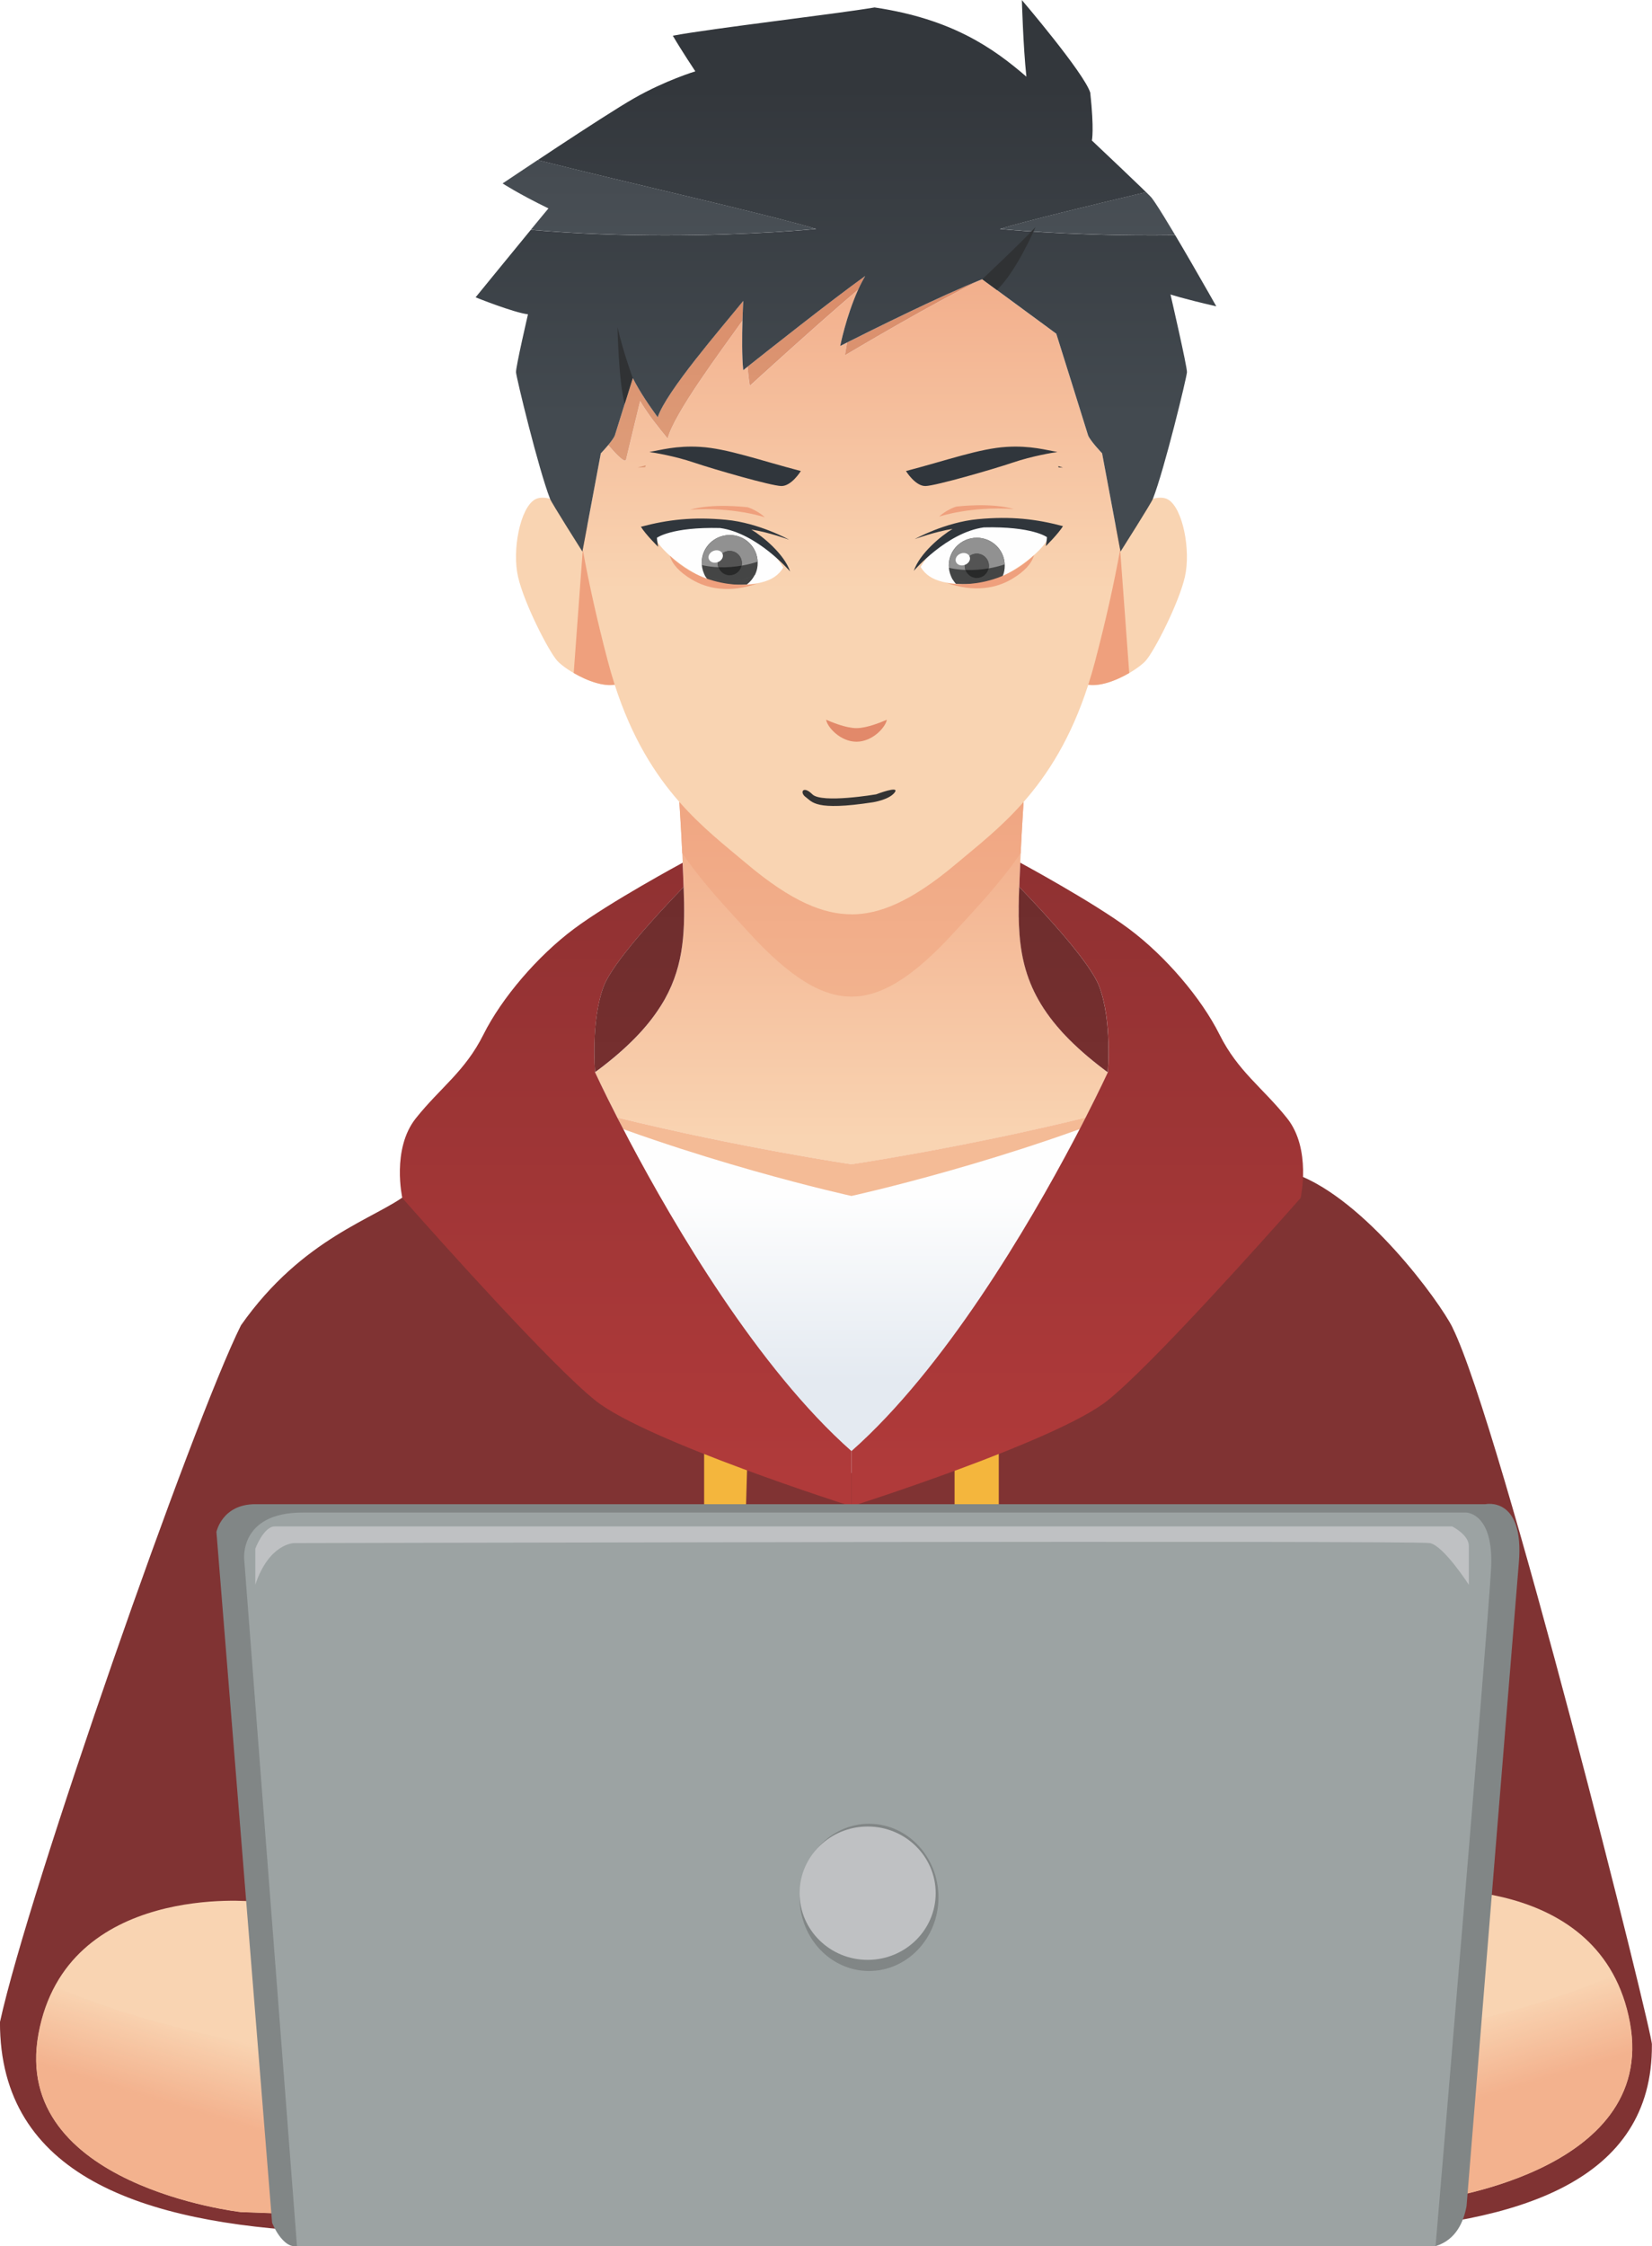 <?xml version="1.0" encoding="UTF-8"?>
<!DOCTYPE svg PUBLIC "-//W3C//DTD SVG 1.1//EN" "http://www.w3.org/Graphics/SVG/1.1/DTD/svg11.dtd">
<!-- Creator: CorelDRAW 2021 (64-Bit) -->
<svg xmlns="http://www.w3.org/2000/svg" xml:space="preserve" width="5.946in" height="8.08in" version="1.1" style="shape-rendering:geometricPrecision; text-rendering:geometricPrecision; image-rendering:optimizeQuality; fill-rule:evenodd; clip-rule:evenodd"
viewBox="0 0 450.41 612.06"
 xmlns:xlink="http://www.w3.org/1999/xlink"
 xmlns:xodm="http://www.corel.com/coreldraw/odm/2003">
 <defs>
  <style type="text/css">
   <![CDATA[
    .fil35 {fill:none}
    .fil33 {fill:#F9D4B2}
    .fil34 {fill:#F3B28E}
    .fil38 {fill:#BFC1C3}
    .fil37 {fill:#9CA3A3}
    .fil2 {fill:#919191}
    .fil36 {fill:#818686}
    .fil39 {fill:#818686}
    .fil1 {fill:#444545}
    .fil32 {fill:#333333}
    .fil0 {fill:#FEFEFE;fill-rule:nonzero}
    .fil5 {fill:#F9D4B2;fill-rule:nonzero}
    .fil20 {fill:#F4B63D;fill-rule:nonzero}
    .fil6 {fill:#EFA07D;fill-rule:nonzero}
    .fil13 {fill:#F1F1F5;fill-rule:nonzero}
    .fil27 {fill:#E2896A;fill-rule:nonzero}
    .fil28 {fill:#C5B4A2;fill-rule:nonzero}
    .fil19 {fill:#803333;fill-rule:nonzero}
    .fil3 {fill:#545454;fill-rule:nonzero}
    .fil4 {fill:#282929;fill-rule:nonzero}
    .fil17 {fill:#303234;fill-rule:nonzero}
    .fil30 {fill:#303234;fill-rule:nonzero}
    .fil29 {fill:#30363C;fill-rule:nonzero}
    .fil10 {fill:url(#id6)}
    .fil18 {fill:url(#id7)}
    .fil9 {fill:url(#id8)}
    .fil7 {fill:url(#id9)}
    .fil12 {fill:url(#id10)}
    .fil8 {fill:url(#id11)}
    .fil24 {fill:url(#id12)}
    .fil23 {fill:url(#id13)}
    .fil16 {fill:url(#id14)}
    .fil31 {fill:url(#id15)}
    .fil11 {fill:url(#id16)}
    .fil26 {fill:url(#id17)}
    .fil21 {fill:url(#id18)}
    .fil25 {fill:url(#id19)}
    .fil15 {fill:url(#id20)}
    .fil22 {fill:url(#id21)}
    .fil14 {fill:url(#id22)}
   ]]>
  </style>
     <clipPath id="id0">
      <path d="M187.23 543.12l-118.04 -24.96c0,0 -51.14,-5.34 -58.71,36.07 -7.57,41.41 55.1,48.54 55.1,48.54 0,0 46.51,1.91 104.28,2.36 50.25,-6.06 17.36,-62.01 17.36,-62.01z"/>
     </clipPath>
       <mask id="id1">
  <linearGradient id="id2" gradientUnits="userSpaceOnUse" x1="112.97" y1="570.17" x2="106.62" y2="591.33">
   <stop offset="0" style="stop-opacity:0; stop-color:white"/>
   <stop offset="1" style="stop-opacity:1; stop-color:white"/>
  </linearGradient>
        <rect style="fill:url(#id2)" x="-18.99" y="540.24" width="241.16" height="82.57"/>
       </mask>
     <clipPath id="id3">
      <path d="M267.66 540.08l118.04 -24.96c0,0 51.14,-5.34 58.71,36.07 7.57,41.41 -55.1,48.54 -55.1,48.54 0,0 -46.51,1.91 -104.28,2.36 -50.25,-6.06 -17.36,-62.01 -17.36,-62.01z"/>
     </clipPath>
       <mask id="id4">
  <linearGradient id="id5" gradientUnits="userSpaceOnUse" x1="341.93" y1="567.12" x2="348.27" y2="588.29">
   <stop offset="0" style="stop-opacity:0; stop-color:white"/>
   <stop offset="1" style="stop-opacity:1; stop-color:white"/>
  </linearGradient>
        <rect style="fill:url(#id5)" x="232.72" y="537.2" width="241.16" height="82.57"/>
       </mask>
  <linearGradient id="id6" gradientUnits="userSpaceOnUse" x1="232.15" y1="160.75" x2="232.15" y2="43.08">
   <stop offset="0" style="stop-opacity:1; stop-color:#F9D4B2"/>
   <stop offset="1" style="stop-opacity:1; stop-color:#EFA07D"/>
  </linearGradient>
  <linearGradient id="id7" gradientUnits="userSpaceOnUse" x1="232.15" y1="325.69" x2="232.15" y2="376.26">
   <stop offset="0" style="stop-opacity:1; stop-color:#FEFEFE"/>
   <stop offset="1" style="stop-opacity:1; stop-color:#E4EAF1"/>
  </linearGradient>
  <linearGradient id="id8" gradientUnits="userSpaceOnUse" x1="232.15" y1="310.19" x2="232.15" y2="191.85">
   <stop offset="0" style="stop-opacity:1; stop-color:#F4BB96"/>
   <stop offset="1" style="stop-opacity:1; stop-color:#EFA07D"/>
  </linearGradient>
  <linearGradient id="id9" gradientUnits="userSpaceOnUse" xlink:href="#id6" x1="232.15" y1="310.19" x2="232.15" y2="191.85">
  </linearGradient>
  <linearGradient id="id10" gradientUnits="userSpaceOnUse" x1="230.65" y1="23.61" x2="230.65" y2="113.41">
   <stop offset="0" style="stop-opacity:1; stop-color:#33373C"/>
   <stop offset="1" style="stop-opacity:1; stop-color:#434A50"/>
  </linearGradient>
  <linearGradient id="id11" gradientUnits="userSpaceOnUse" xlink:href="#id8" x1="232.15" y1="310.19" x2="232.15" y2="191.85">
  </linearGradient>
  <linearGradient id="id12" gradientUnits="userSpaceOnUse" x1="292.57" y1="402.23" x2="292.57" y2="233.12">
   <stop offset="0" style="stop-opacity:1; stop-color:#B03A3A"/>
   <stop offset="1" style="stop-opacity:1; stop-color:#8F3132"/>
  </linearGradient>
  <linearGradient id="id13" gradientUnits="userSpaceOnUse" x1="171.12" y1="402.23" x2="171.12" y2="233.12">
   <stop offset="0" style="stop-opacity:1; stop-color:#863232"/>
   <stop offset="1" style="stop-opacity:1; stop-color:#6D2D2D"/>
  </linearGradient>
  <linearGradient id="id14" gradientUnits="userSpaceOnUse" x1="230.65" y1="23.61" x2="230.65" y2="113.41">
   <stop offset="0" style="stop-opacity:1; stop-color:#41464C"/>
   <stop offset="1" style="stop-opacity:1; stop-color:#525A60"/>
  </linearGradient>
  <linearGradient id="id15" gradientUnits="userSpaceOnUse" x1="231.85" y1="166.91" x2="231.85" y2="61.27">
   <stop offset="0" style="stop-opacity:1; stop-color:#E0A884"/>
   <stop offset="1" style="stop-opacity:1; stop-color:#D7815F"/>
  </linearGradient>
  <linearGradient id="id16" gradientUnits="userSpaceOnUse" xlink:href="#id15" x1="232.15" y1="160.75" x2="232.15" y2="43.08">
  </linearGradient>
  <linearGradient id="id17" gradientUnits="userSpaceOnUse" xlink:href="#id13" x1="293.21" y1="402.23" x2="293.21" y2="233.12">
  </linearGradient>
  <linearGradient id="id18" gradientUnits="userSpaceOnUse" xlink:href="#id12" x1="171.73" y1="402.23" x2="171.73" y2="233.12">
  </linearGradient>
  <linearGradient id="id19" gradientUnits="userSpaceOnUse" x1="232.15" y1="310.19" x2="232.15" y2="191.86">
   <stop offset="0" style="stop-opacity:1; stop-color:#B98D78"/>
   <stop offset="1" style="stop-opacity:1; stop-color:#B46E57"/>
  </linearGradient>
  <linearGradient id="id20" gradientUnits="userSpaceOnUse" xlink:href="#id14" x1="230.64" y1="23.61" x2="230.64" y2="113.41">
  </linearGradient>
  <linearGradient id="id21" gradientUnits="userSpaceOnUse" xlink:href="#id19" x1="232.15" y1="310.19" x2="232.15" y2="191.85">
  </linearGradient>
  <linearGradient id="id22" gradientUnits="userSpaceOnUse" xlink:href="#id14" x1="230.65" y1="23.61" x2="230.65" y2="113.41">
  </linearGradient>
 </defs>
 <g id="Layer_x0020_1">
  <g id="_2198762439168">
   <path class="fil0" d="M197.32 142.71c6.02,1.28 12.78,6.12 16.24,11.93 -2.45,4.15 -7.64,5.26 -18.39,4.51 -10.6,-4.71 -16.47,-10.72 -16.81,-13.57 2.72,-1.6 10.3,-3.46 18.96,-2.88z"/>
   <g>
    <path class="fil1" d="M198.94 145.79c-4.21,0 -7.62,3.37 -7.62,7.53 0,1.03 0.21,2.01 0.59,2.9 0.12,0.31 0.27,0.62 0.43,0.91l0.04 0.01c1.33,2.22 3.77,3.71 6.57,3.71 2.98,0 5.56,-1.69 6.81,-4.16l0.09 -0.04c0.26,-0.56 0.46,-1.16 0.59,-1.78 0.1,-0.5 0.15,-1.02 0.14,-1.55 -0,-0.05 -0.01,-0.09 -0.01,-0.14 -0.07,-4.1 -3.45,-7.4 -7.62,-7.4z"/>
    <path class="fil2" d="M200.47 145.93c-0.52,-0.11 -1.06,-0.16 -1.61,-0.15 -4.2,0.06 -7.56,3.54 -7.5,7.77 0.02,1.31 0.39,2.52 0.98,3.59 1.18,0.37 2.44,0.7 3.78,0.98 0.76,0.15 1.54,0.29 2.34,0.39 2.33,-0.02 4.94,-0.7 7.39,-1.84 0.26,-0.56 0.46,-1.16 0.59,-1.78 -0.12,0.62 -0.33,1.22 -0.59,1.78 -2.45,1.15 -5.05,1.82 -7.39,1.84 -0.8,-0.11 -1.58,-0.24 -2.34,-0.39 -1.34,-0.27 -2.61,-0.61 -3.78,-0.98 -0.52,-0.95 -0.86,-2.01 -0.95,-3.15 0.12,0.03 0.24,0.05 0.36,0.08 1.4,0.28 2.78,0.44 4.1,0.49 -0.12,-0.33 -0.18,-0.69 -0.19,-1.07 -0.03,-1.84 1.43,-3.35 3.26,-3.37 0.24,-0 0.47,0.02 0.7,0.07 1.49,0.3 2.63,1.62 2.65,3.22 0,0.25 -0.02,0.5 -0.07,0.73 1.81,-0.31 3.31,-0.74 4.34,-1.08 0.01,0.1 0.03,0.19 0.03,0.29 -0.05,-3.68 -2.67,-6.71 -6.11,-7.41z"/>
    <path class="fil3" d="M195.66 153.49c-0.03,-1.84 1.43,-3.35 3.26,-3.37 1.83,-0.03 3.33,1.44 3.35,3.28 0.03,1.84 -1.43,3.35 -3.26,3.38 -1.82,0.02 -3.32,-1.44 -3.35,-3.28z"/>
    <path class="fil0" d="M197.01 150.94c0.32,0.85 -0.26,1.85 -1.3,2.24 -1.03,0.39 -2.13,0.01 -2.45,-0.84 -0.32,-0.85 0.26,-1.85 1.3,-2.24 1.03,-0.39 2.13,-0.01 2.45,0.84z"/>
    <path class="fil4" d="M202.2 154.13c-1.84,0.32 -4,0.53 -6.35,0.43 0.39,1.09 1.32,1.92 2.46,2.15 0.22,0.05 0.46,0.07 0.7,0.06 1.58,-0.02 2.88,-1.15 3.19,-2.64z"/>
   </g>
   <path class="fil0" d="M267.24 142.54c-6.02,1.28 -12.78,6.12 -16.24,11.93 2.45,4.15 7.64,5.26 18.39,4.51 10.6,-4.71 16.47,-10.72 16.81,-13.57 -2.72,-1.6 -10.3,-3.46 -18.96,-2.88z"/>
   <g>
    <path class="fil1" d="M266.3 146.54c-4.21,0 -7.62,3.37 -7.62,7.53 0,1.03 0.21,2.01 0.59,2.9 0.12,0.31 0.27,0.62 0.43,0.91l0.04 0.01c1.33,2.22 3.77,3.71 6.57,3.71 2.98,0 5.56,-1.69 6.81,-4.16l0.09 -0.04c0.26,-0.56 0.46,-1.16 0.59,-1.78 0.1,-0.5 0.15,-1.02 0.14,-1.55 -0,-0.05 -0.01,-0.09 -0.01,-0.14 -0.07,-4.1 -3.45,-7.4 -7.62,-7.4z"/>
    <path class="fil2" d="M267.83 146.67c-0.52,-0.11 -1.06,-0.16 -1.61,-0.15 -4.2,0.06 -7.56,3.54 -7.5,7.77 0.02,1.31 0.39,2.52 0.98,3.59 1.18,0.37 2.44,0.7 3.78,0.98 0.76,0.15 1.54,0.29 2.34,0.39 2.33,-0.02 4.94,-0.7 7.39,-1.84 0.26,-0.56 0.46,-1.16 0.59,-1.78 -0.12,0.62 -0.33,1.22 -0.59,1.78 -2.45,1.15 -5.05,1.82 -7.39,1.84 -0.8,-0.11 -1.58,-0.24 -2.34,-0.39 -1.34,-0.27 -2.61,-0.61 -3.78,-0.98 -0.52,-0.95 -0.86,-2.01 -0.95,-3.15 0.12,0.03 0.24,0.05 0.36,0.08 1.4,0.28 2.78,0.44 4.1,0.49 -0.12,-0.33 -0.18,-0.69 -0.19,-1.07 -0.03,-1.84 1.43,-3.35 3.26,-3.37 0.24,-0 0.47,0.02 0.7,0.07 1.49,0.3 2.63,1.62 2.65,3.22 0,0.25 -0.02,0.5 -0.07,0.73 1.81,-0.31 3.31,-0.74 4.34,-1.08 0.01,0.1 0.03,0.19 0.03,0.29 -0.05,-3.68 -2.67,-6.71 -6.11,-7.41z"/>
    <path class="fil3" d="M263.02 154.23c-0.03,-1.84 1.43,-3.35 3.26,-3.37 1.83,-0.03 3.33,1.44 3.35,3.28 0.03,1.84 -1.43,3.35 -3.26,3.38 -1.82,0.02 -3.32,-1.44 -3.35,-3.28z"/>
    <path class="fil0" d="M264.38 151.68c0.32,0.85 -0.26,1.85 -1.3,2.24 -1.03,0.39 -2.13,0.01 -2.45,-0.84 -0.32,-0.85 0.26,-1.85 1.3,-2.24 1.03,-0.39 2.13,-0.01 2.45,0.84z"/>
    <path class="fil4" d="M269.56 154.87c-1.84,0.32 -4,0.53 -6.35,0.43 0.39,1.09 1.32,1.92 2.46,2.15 0.22,0.05 0.46,0.07 0.7,0.06 1.58,-0.02 2.88,-1.15 3.19,-2.64z"/>
   </g>
   <path class="fil5" d="M302.52 146.5c2.35,-6.58 11.94,-12.72 15.95,-10.38 4.02,2.35 6.25,13.84 4.58,21.09 -1.68,7.25 -8.37,20.3 -10.71,22.87 -2.34,2.56 -11.04,7.81 -16.4,6.36l6.58 -39.94z"/>
   <path class="fil6" d="M304.87 142.46c-1.02,1.28 -1.85,2.64 -2.35,4.03l-6.58 39.94c3.46,0.94 8.3,-0.92 11.94,-3.04l-3.01 -40.93z"/>
   <path class="fil5" d="M161.77 146.5c-2.34,-6.58 -11.94,-12.72 -15.95,-10.38 -4.02,2.35 -6.25,13.84 -4.57,21.09 1.67,7.25 8.36,20.3 10.7,22.87 2.34,2.56 11.05,7.81 16.4,6.36l-6.58 -39.94z"/>
   <path class="fil6" d="M159.43 142.46c1.02,1.28 1.85,2.64 2.34,4.03l6.58 39.94c-3.45,0.94 -8.3,-0.92 -11.93,-3.04l3.01 -40.93z"/>
   <path class="fil7" d="M232.15 417.16c-76.25,0 -139.07,-37.71 -145.32,-45.97 -1.08,-1.43 7.59,-20.08 10.94,-26.77 3.17,-6.35 6.35,-10.09 13.7,-15.97 7.76,8.76 38.84,43.6 50.93,53.23 13.86,11.05 69.75,28.79 69.75,28.79l0 -15.06c-25.5,-22.53 -48.35,-61.5 -60.55,-84.56 32.18,14.65 60.55,22.59 60.55,22.59 0,0 28.37,-7.94 60.55,-22.58 -12.21,23.06 -35.05,62.02 -60.55,84.56l0 15.06c0,0 55.9,-17.74 69.76,-28.79 12.09,-9.63 43.17,-44.48 50.93,-53.23 7.36,5.89 10.53,9.62 13.7,15.97 3.35,6.7 12.03,25.34 10.94,26.77 -6.24,8.26 -69.07,45.97 -145.33,45.97zm0 -99.9c0,0 -30.33,-4.48 -63.84,-12.72 -3.89,-7.6 -6.06,-12.33 -6.06,-12.33 0.05,-0.04 0.1,-0.07 0.15,-0.11 0.01,-0.01 0.02,-0.02 0.03,-0.03 0.04,-0.03 0.08,-0.06 0.12,-0.09 0.01,-0.01 0.03,-0.02 0.04,-0.02 0.04,-0.03 0.08,-0.06 0.12,-0.09 0.01,-0.01 0.02,-0.01 0.03,-0.02 0.04,-0.03 0.08,-0.06 0.12,-0.09 0.01,-0.01 0.02,-0.02 0.03,-0.02 0.04,-0.03 0.08,-0.06 0.12,-0.09 0,-0 0.01,-0.01 0.02,-0.01 0.04,-0.04 0.1,-0.07 0.14,-0.11 0,-0 0,-0 0.01,-0.01 7.94,-5.99 13.25,-11.55 16.76,-17.04 0,0 0,-0 0,-0.01 0.02,-0.03 0.04,-0.06 0.06,-0.09 0,-0.01 0,-0.01 0.01,-0.01 0.02,-0.03 0.04,-0.06 0.06,-0.09 0,-0 0,-0.01 0.01,-0.01 0.02,-0.03 0.04,-0.06 0.05,-0.09 0,-0 0.01,-0.01 0.01,-0.02 0.02,-0.03 0.04,-0.06 0.06,-0.09 0,-0 0,-0.01 0.01,-0.01 0.02,-0.03 0.04,-0.06 0.06,-0.1 0,-0 0,-0.01 0,-0.01 0.04,-0.07 0.09,-0.13 0.13,-0.2 0,-0 0.01,-0.01 0.01,-0.01 0.02,-0.03 0.04,-0.06 0.05,-0.09 0,-0.01 0.01,-0.01 0.01,-0.02 0.01,-0.03 0.03,-0.05 0.05,-0.08 0,-0.01 0.01,-0.02 0.02,-0.03 0.02,-0.03 0.03,-0.05 0.04,-0.07 0,-0.01 0.01,-0.02 0.02,-0.03 0.01,-0.02 0.03,-0.04 0.04,-0.06 0.01,-0.01 0.01,-0.03 0.02,-0.04 0.01,-0.02 0.03,-0.04 0.04,-0.06 0.01,-0.02 0.01,-0.03 0.02,-0.04 0.01,-0.02 0.02,-0.04 0.03,-0.05 0.01,-0.02 0.02,-0.03 0.03,-0.05 0.01,-0.02 0.02,-0.03 0.03,-0.05 0.01,-0.02 0.02,-0.03 0.03,-0.05 0.01,-0.01 0.02,-0.03 0.03,-0.04 0.02,-0.04 0.04,-0.07 0.07,-0.11 0.01,-0.01 0.02,-0.03 0.02,-0.04 0.01,-0.02 0.02,-0.04 0.03,-0.06 0.01,-0.01 0.01,-0.03 0.02,-0.04 0.01,-0.02 0.02,-0.04 0.04,-0.07 0.01,-0.01 0.01,-0.02 0.02,-0.03 0.01,-0.02 0.02,-0.04 0.04,-0.07 0.01,-0.01 0.01,-0.02 0.02,-0.03 0.01,-0.02 0.03,-0.04 0.04,-0.07 0.01,-0.01 0.01,-0.02 0.02,-0.03 0.01,-0.03 0.02,-0.05 0.04,-0.07 0.01,-0.01 0.01,-0.02 0.01,-0.02 0.01,-0.03 0.03,-0.05 0.04,-0.08 0,-0 0,-0.01 0.01,-0.01 4.3,-7.73 5.26,-15.41 5.26,-24.03 -0,-4.12 -0.23,-8.46 -0.41,-13.13 -0.19,-4.68 -0.5,-10.41 -0.9,-16.55 6.21,7.06 12.68,12.05 18.28,16.77 12.44,10.49 21.13,13.84 28.64,13.84 7.52,0 16.2,-3.35 28.63,-13.84 5.6,-4.72 12.08,-9.72 18.28,-16.77 -0.39,6.14 -0.71,11.87 -0.9,16.55 -0.71,17.98 -1.99,31.13 11.01,45.7 0,0 0.01,0 0.01,0.01 0.03,0.03 0.05,0.06 0.08,0.08 0.01,0.01 0.01,0.01 0.01,0.02 0.03,0.03 0.05,0.05 0.07,0.08 0.01,0.01 0.01,0.02 0.02,0.03 0.02,0.03 0.04,0.05 0.07,0.07 0.01,0.01 0.01,0.02 0.02,0.03 0.02,0.02 0.04,0.05 0.07,0.08 0.01,0.01 0.01,0.01 0.02,0.02 0.03,0.03 0.05,0.05 0.07,0.08 0,0 0.01,0.01 0.01,0.01 0.05,0.05 0.1,0.1 0.14,0.15 0.01,0.01 0.02,0.02 0.03,0.03 0.01,0.02 0.03,0.04 0.04,0.05 0.02,0.02 0.03,0.04 0.05,0.05 0.01,0.01 0.03,0.03 0.04,0.04 0.02,0.02 0.04,0.04 0.05,0.06 0.01,0.01 0.03,0.02 0.04,0.04 0.02,0.02 0.04,0.04 0.06,0.06 0.01,0.02 0.02,0.03 0.04,0.04 0.02,0.03 0.04,0.05 0.07,0.07 0.01,0.01 0.02,0.02 0.03,0.03 0.02,0.02 0.05,0.05 0.07,0.08 0.01,0.01 0.01,0.01 0.02,0.02 0.03,0.03 0.06,0.06 0.09,0.1 0,0 0,0 0.01,0.01 2.92,3.08 6.49,6.24 10.86,9.52 0,0 0.01,0 0.01,0.01 0.05,0.03 0.09,0.07 0.14,0.1 0.01,0 0.01,0.01 0.02,0.01 0.04,0.03 0.08,0.07 0.13,0.1 0.01,0 0.01,0.01 0.02,0.02 0.04,0.03 0.08,0.06 0.13,0.09 0.01,0.01 0.02,0.01 0.03,0.02 0.04,0.03 0.08,0.06 0.13,0.1 0.01,0 0.02,0.01 0.03,0.02 0.05,0.04 0.1,0.07 0.15,0.11 0,0 -2.18,4.74 -6.06,12.33 -33.51,8.24 -63.84,12.72 -63.84,12.72z"/>
   <path class="fil8" d="M232.15 333.43c0,0 -28.37,-7.94 -60.55,-22.59 -1.2,-2.26 -2.3,-4.38 -3.28,-6.31 33.51,8.24 63.84,12.72 63.84,12.72 0,0 30.33,-4.48 63.84,-12.72 -0.98,1.93 -2.08,4.04 -3.28,6.31 -32.18,14.65 -60.55,22.58 -60.55,22.58z"/>
   <path class="fil9" d="M260.78 253.37c5.37,-5.95 11.54,-12.23 17.51,-20.91 1.07,-23.35 4.79,-66.77 4.79,-66.77l-101.87 0c0,0 3.72,43.42 4.79,66.77 5.97,8.68 12.13,14.96 17.5,20.91 12.44,13.8 21.13,18.2 28.64,18.2 7.52,0 16.2,-4.4 28.63,-18.2z"/>
   <path class="fil10" d="M232.15 249.14c-7.51,0 -16.2,-3.35 -28.64,-13.84 -5.6,-4.72 -12.08,-9.72 -18.28,-16.77 -6.64,-7.55 -12.98,-17.46 -17.63,-31.94 -0.66,-2.04 -1.28,-4.17 -1.87,-6.4 -2.91,-11.05 -5.14,-21.08 -6.84,-30.43 0,-0 0,0 0,-0l4.92 -26.24c0,0 1.01,-1.04 2.01,-2.25 1.8,2.12 3.8,4.24 4.58,4.24 0.13,0 0.23,-0.06 0.28,-0.2 0.04,-0.24 2.04,-8.49 3.85,-16.01 2.35,3.93 5.02,7.22 7.5,10.22 1.79,-6.88 14.33,-23.61 20.4,-32.12 -0.12,4.14 -0.17,9.77 0.21,13.47 0,0 0.42,-0.33 1.17,-0.94 0.16,1.91 0.37,3.73 0.63,5.23 0,0 18.9,-17.27 29.54,-26.21 -3.28,7.23 -4.89,15.34 -4.89,15.34 0,0 0.68,-0.35 1.87,-0.95 -0.4,2.12 -0.58,3.49 -0.58,3.49 0,0 24.95,-14.86 37.42,-20.72l20.19 14.84c0,0 8.59,27.34 8.7,27.78 0.78,1.67 3.79,4.8 3.79,4.8l4.92 26.25c0,0 0,0 0,0.01 -1.69,9.35 -3.93,19.38 -6.83,30.42 -0.59,2.23 -1.21,4.36 -1.87,6.41 -4.66,14.47 -11,24.38 -17.64,31.93 -6.21,7.06 -12.68,12.05 -18.28,16.77 -12.44,10.49 -21.12,13.84 -28.63,13.84zm35.09 -106.6c-6.02,1.28 -12.78,6.12 -16.24,11.93 2.45,4.15 7.64,5.26 18.39,4.51 10.6,-4.71 16.47,-10.72 16.81,-13.57 -2.72,-1.6 -10.3,-3.46 -18.96,-2.88zm-69.92 0.17c6.02,1.28 12.78,6.12 16.24,11.93 -2.45,4.15 -7.64,5.26 -18.39,4.51 -10.6,-4.71 -16.47,-10.72 -16.81,-13.57 2.72,-1.6 10.3,-3.46 18.96,-2.88z"/>
   <path class="fil11" d="M170.4 125.5c-0.77,0 -2.77,-2.12 -4.58,-4.24 0.73,-0.88 1.46,-1.84 1.79,-2.55 0.06,-0.24 2.6,-8.33 4.91,-15.72 2.09,4.08 4.53,7.54 6.8,10.69 2.34,-7.04 17.07,-23.99 23.32,-31.69 0,0 -0.12,2.27 -0.21,5.39 -6.07,8.51 -18.61,25.24 -20.4,32.12 -2.48,-3 -5.14,-6.28 -7.5,-10.22 -1.81,7.52 -3.81,15.76 -3.85,16.01 -0.05,0.14 -0.15,0.2 -0.28,0.2zm34.04 -20.35c-0.25,-1.49 -0.46,-3.31 -0.63,-5.23 4.78,-3.79 22.92,-18.17 32.08,-24.72 -0.69,1.18 -1.33,2.44 -1.92,3.73 -10.64,8.95 -29.54,26.21 -29.54,26.21zm25.94 -8.33c0,0 0.18,-1.37 0.58,-3.49 6.18,-3.11 26.09,-13.03 36.85,-17.24 -12.47,5.86 -37.42,20.72 -37.42,20.72z"/>
   <path class="fil12" d="M305.5 150.29l-0.1 -0.53 -4.92 -26.25c0,0 -3.01,-3.12 -3.79,-4.8 -0.11,-0.44 -8.7,-27.78 -8.7,-27.78l-20.19 -14.84c-10.75,4.21 -30.67,14.13 -36.85,17.24 -1.2,0.6 -1.87,0.95 -1.87,0.95 0,0 1.61,-8.11 4.89,-15.34 0.58,-1.29 1.22,-2.55 1.92,-3.73 -9.16,6.55 -27.3,20.93 -32.08,24.72 -0.75,0.6 -1.17,0.94 -1.17,0.94 -0.38,-3.7 -0.33,-9.32 -0.21,-13.47 0.09,-3.11 0.21,-5.39 0.21,-5.39 -6.25,7.7 -20.98,24.65 -23.32,31.69 -2.27,-3.15 -4.71,-6.61 -6.8,-10.69 -2.31,7.38 -4.85,15.47 -4.91,15.72 -0.33,0.71 -1.06,1.67 -1.79,2.55 -1,1.2 -2.01,2.25 -2.01,2.25l-4.92 26.24 -0.1 0.54c0,0 -8.48,-13.37 -8.82,-14.38 0,-0.01 -0,-0.01 -0,-0.01 -3.12,-7.95 -9.2,-33.03 -9.28,-34.48 -0.08,-1.45 3.26,-15.79 3.26,-15.79 -4.01,-0.5 -14.28,-4.63 -14.28,-4.63 0,0 9.14,-11.2 15.08,-18.43 -0.01,0.01 -0.02,0.02 -0.03,0.03 12.88,1.14 25.46,1.53 36.62,1.53 23.83,0 41.18,-1.77 41.18,-1.77 -15.3,-4.49 -49.46,-12.09 -75.93,-18.75 -5.37,3.56 -9.39,6.26 -9.56,6.37 0.45,-0.3 27.29,-18.34 35.81,-23.2 8.59,-4.91 16.74,-7.36 16.74,-7.36 0,0 -3.79,-5.69 -6.14,-9.71 10.6,-2 44.52,-5.92 55.01,-7.7 21.19,3.13 32.46,11.16 41.39,18.86 -0.89,-8.37 -1.23,-20.87 -1.23,-20.87 0,0 16.96,19.86 18.64,25.22 1.11,10.15 0.45,13.05 0.45,13.05 0,0 15.51,14.62 16.29,15.62 -0.13,-0.17 -0.7,-0.74 -1.51,-1.54 -16.15,3.85 -31.1,7.44 -39.86,10.01 0,0 17.37,1.77 41.22,1.77 2.15,0 4.35,-0.01 6.59,-0.05 -2.13,-3.58 -4.11,-6.82 -5.45,-8.81 4.59,6.82 16.64,28.18 16.64,28.18 -9.26,-2.12 -12.49,-3.23 -12.49,-3.23 0,0 4.57,19.75 4.49,21.19 -0.08,1.45 -6.16,26.53 -9.28,34.48 -0,0 -0,0.01 -0.01,0.01 -0.33,1.01 -8.82,14.38 -8.82,14.38zm-157.81 -91.29c0.89,-1.08 1.54,-1.86 1.84,-2.21 -0.3,0.35 -0.95,1.13 -1.84,2.21zm-10.65 -9.02zm0 0zm0 0c0,0 0,0 0,0 -0,0 -0,0 -0,0z"/>
   <path class="fil13" d="M314.97 55.27c-0.38,-0.57 -0.71,-1.04 -0.98,-1.38 0.27,0.34 0.6,0.81 0.98,1.38z"/>
   <path class="fil14" d="M313.83 64.13c-23.85,0 -41.22,-1.77 -41.22,-1.77 8.76,-2.57 23.72,-6.16 39.86,-10.01 0.81,0.8 1.38,1.37 1.51,1.54 0.27,0.35 0.6,0.81 0.98,1.38 1.34,1.99 3.32,5.24 5.45,8.81 -2.24,0.03 -4.44,0.05 -6.59,0.05z"/>
   <path class="fil15" d="M144.75 62.57c1.12,-1.36 2.13,-2.59 2.94,-3.57 -0.81,0.98 -1.82,2.21 -2.94,3.57zm-7.72 -12.59l0 0 0 0zm0 0c0,-0 0,-0 0,-0 0,0 0,0 0,0z"/>
   <path class="fil16" d="M181.34 64.13c-11.16,0 -23.74,-0.39 -36.62,-1.53 0.01,-0.01 0.02,-0.02 0.03,-0.03 1.12,-1.36 2.13,-2.59 2.94,-3.57 0.89,-1.08 1.55,-1.86 1.84,-2.21 -8.26,-4.02 -12.5,-6.81 -12.5,-6.81 0,0 0,0 0,0 0,-0 0,-0 0,-0 0.17,-0.11 4.19,-2.81 9.56,-6.37 26.47,6.67 60.62,14.26 75.93,18.75 0,0 -17.35,1.77 -41.18,1.77z"/>
   <path class="fil17" d="M267.8 76.09c0,0 10.88,-10.22 14.53,-14.21 0,0 -5.11,11.98 -10.53,17.15l-4 -2.94z"/>
   <path class="fil17" d="M172.52 103c0,0 -2.65,-7.17 -4.17,-13.89 0,0 0.32,14.99 1.97,20.94l2.2 -7.05z"/>
   <path class="fil18" d="M330.62 309.38c-4.24,-2.95 -9.04,-6.33 -14.46,-10.21 -40.41,17.2 -84.02,26.72 -84.02,26.72 0,0 -43.6,-9.52 -84.01,-26.72 -5.42,3.88 -10.22,7.26 -14.46,10.21l98.46 92.04 98.47 -92.04z"/>
   <path class="fil19" d="M396.01 361.71c-3.55,-7.1 -23.81,-34.92 -42.77,-41.81 -3.65,-2.86 -8.4,-0.68 -14.97,-5.22 -2.3,-1.59 -4.86,-3.35 -7.66,-5.3l-98.47 92.04 -98.46 -92.04c-2.78,1.94 -5.33,3.69 -7.62,5.27 -6.59,4.55 -11.35,7.83 -15,10.69 -8.63,6.76 -28.49,11.8 -45.36,35.79 -13.15,26.3 -57.89,154.04 -65.71,189.86 -0.16,83.74 156.09,51.76 229.09,50.67 75.91,2.37 221.81,29.69 221.3,-44.49 0.74,-0.98 -41.23,-169.14 -54.39,-195.46z"/>
   <path class="fil20" d="M272.31 472.98l0 -84.61 -12.05 0 0 86.51c4.08,-0.48 8.09,-1.26 12.05,-1.91z"/>
   <path class="fil20" d="M191.99 470.81c3.96,0.65 5.54,1.76 9.61,2.24l2.43 -84.68 -12.05 0 0 82.44z"/>
   <path class="fil21" d="M232.15 410.47c0,0 -55.89,-17.74 -69.75,-28.79 -12.09,-9.63 -43.17,-44.47 -50.93,-53.23 -1.14,-1.28 -1.78,-2.01 -1.78,-2.01 0,0 -3,-13.33 3.69,-21.72 6.69,-8.39 13.39,-12.74 18.41,-22.78 5.02,-10.04 14.79,-21.42 24.63,-28.78 9.84,-7.37 29.7,-18.07 29.7,-18.07 0.18,4.67 0.41,9.01 0.41,13.13 0,8.62 -0.96,16.3 -5.26,24.03 5.35,-9.62 5.53,-19.16 5.12,-30.55 -7.21,7.45 -19.33,20.59 -21.8,27.08 -3.56,9.37 -2.34,23.43 -2.34,23.43 0,0 2.17,4.74 6.06,12.33 0.99,1.93 2.09,4.04 3.28,6.31 12.21,23.06 35.05,62.03 60.55,84.56l0 15.06zm-69.74 -118.37c0.01,-0.01 0.02,-0.01 0.03,-0.03 -0.01,0.01 -0.02,0.02 -0.03,0.03zm0.15 -0.11c0.01,-0.01 0.02,-0.02 0.04,-0.02 -0.01,0.01 -0.03,0.02 -0.04,0.02zm0.15 -0.11c0.01,-0.01 0.02,-0.01 0.03,-0.02 -0.01,0.01 -0.02,0.01 -0.03,0.02zm0.15 -0.11c0.01,-0.01 0.02,-0.02 0.03,-0.02 -0.01,0.01 -0.02,0.02 -0.03,0.02zm0.16 -0.12c0.01,-0 0.01,-0.01 0.02,-0.01 -0.01,0 -0.01,0.01 -0.02,0.01zm0.16 -0.12c0,-0 0,-0 0.01,-0.01 -0,0 -0,0 -0.01,0.01zm16.77 -17.04c0,0 0,-0 0,-0.01 0,0 -0,0.01 -0,0.01zm0.07 -0.1c0,-0.01 0,-0.01 0.01,-0.01 -0,0 -0,0.01 -0.01,0.01zm0.07 -0.11c0,-0 0,-0.01 0.01,-0.01 -0,0 -0.01,0.01 -0.01,0.01zm0.06 -0.1c0,-0 0.01,-0.01 0.01,-0.02 -0,0 -0.01,0.01 -0.01,0.02zm0.07 -0.11c0,-0 0,-0.01 0.01,-0.01 -0,0 -0.01,0.01 -0.01,0.01zm0.07 -0.11c0,-0 0,-0.01 0,-0.01 0,0 -0,0.01 -0,0.01zm0.13 -0.21c0,-0 0.01,-0.01 0.01,-0.01 0,0.01 -0,0.01 -0.01,0.01zm0.06 -0.1c0,-0.01 0.01,-0.01 0.01,-0.02 -0,0.01 -0.01,0.01 -0.01,0.02zm0.06 -0.1c0,-0.01 0.01,-0.02 0.02,-0.03 -0.01,0.01 -0.01,0.02 -0.02,0.03zm0.06 -0.1c0,-0.01 0.01,-0.02 0.02,-0.03 -0.01,0.01 -0.01,0.02 -0.02,0.03zm0.06 -0.09c0.01,-0.01 0.01,-0.03 0.02,-0.04 -0.01,0.01 -0.01,0.03 -0.02,0.04zm0.06 -0.1c0.01,-0.02 0.01,-0.03 0.02,-0.04 -0.01,0.01 -0.02,0.02 -0.02,0.04zm0.05 -0.1c0.01,-0.01 0.02,-0.03 0.03,-0.05 -0.01,0.01 -0.02,0.03 -0.03,0.05zm0.06 -0.1c0.01,-0.02 0.02,-0.03 0.03,-0.05 -0.01,0.02 -0.02,0.04 -0.03,0.05zm0.05 -0.09c0.02,-0.04 0.04,-0.08 0.07,-0.11 -0.02,0.04 -0.04,0.07 -0.07,0.11zm0.09 -0.15c0.01,-0.02 0.02,-0.04 0.03,-0.06 -0.01,0.02 -0.02,0.04 -0.03,0.06zm0.05 -0.09c0.01,-0.02 0.02,-0.04 0.04,-0.07 -0.01,0.02 -0.02,0.04 -0.04,0.07zm0.06 -0.1c0.01,-0.02 0.02,-0.04 0.04,-0.07 -0.01,0.02 -0.02,0.04 -0.04,0.07zm0.05 -0.1c0.01,-0.02 0.03,-0.04 0.04,-0.07 -0.01,0.02 -0.03,0.04 -0.04,0.07zm0.05 -0.09c0.01,-0.03 0.02,-0.05 0.04,-0.07 -0.01,0.02 -0.03,0.04 -0.04,0.07zm0.05 -0.09c0.01,-0.03 0.03,-0.05 0.04,-0.08 -0.02,0.03 -0.03,0.05 -0.04,0.08z"/>
   <path class="fil22" d="M162.25 292.2c0.05,-0.04 0.1,-0.07 0.15,-0.11 -0.05,0.04 -0.1,0.07 -0.15,0.11zm0.18 -0.13c0.04,-0.03 0.08,-0.06 0.12,-0.09 -0.04,0.03 -0.08,0.06 -0.12,0.09zm0.16 -0.11c0.04,-0.03 0.08,-0.06 0.12,-0.09 -0.04,0.03 -0.08,0.06 -0.12,0.09zm0.15 -0.11c0.04,-0.03 0.08,-0.06 0.12,-0.09 -0.04,0.03 -0.08,0.06 -0.12,0.09zm0.15 -0.11c0.04,-0.03 0.08,-0.07 0.12,-0.09 -0.04,0.03 -0.08,0.06 -0.12,0.09zm0.14 -0.11c0.05,-0.04 0.09,-0.07 0.14,-0.11 -0.04,0.03 -0.1,0.07 -0.14,0.11zm0.15 -0.11c7.93,-5.99 13.25,-11.55 16.76,-17.04 -3.52,5.49 -8.82,11.05 -16.76,17.04zm16.77 -17.04c0.02,-0.03 0.04,-0.06 0.06,-0.09 -0.02,0.03 -0.04,0.06 -0.06,0.09zm0.07 -0.11c0.02,-0.03 0.04,-0.06 0.06,-0.09 -0.02,0.03 -0.04,0.06 -0.06,0.09zm0.07 -0.1c0.02,-0.03 0.04,-0.06 0.05,-0.09 -0.02,0.03 -0.04,0.06 -0.05,0.09zm0.07 -0.11c0.02,-0.03 0.04,-0.06 0.06,-0.09 -0.02,0.03 -0.04,0.06 -0.06,0.09zm0.07 -0.1c0.02,-0.03 0.04,-0.06 0.06,-0.1 -0.02,0.03 -0.04,0.06 -0.06,0.1zm0.06 -0.11c0.04,-0.07 0.09,-0.13 0.13,-0.2 -0.04,0.07 -0.08,0.14 -0.13,0.2zm0.14 -0.22c0.02,-0.03 0.04,-0.06 0.05,-0.09 -0.02,0.03 -0.04,0.06 -0.05,0.09zm0.07 -0.11c0.01,-0.03 0.03,-0.05 0.05,-0.08 -0.02,0.03 -0.03,0.05 -0.05,0.08zm0.07 -0.11c0.02,-0.03 0.03,-0.05 0.04,-0.07 -0.01,0.02 -0.03,0.05 -0.04,0.07zm0.06 -0.11c0.01,-0.02 0.03,-0.04 0.04,-0.06 -0.01,0.02 -0.03,0.04 -0.04,0.06zm0.06 -0.1c0.01,-0.02 0.03,-0.04 0.04,-0.06 -0.01,0.02 -0.03,0.04 -0.04,0.06zm0.06 -0.1c0.01,-0.02 0.02,-0.04 0.03,-0.05 -0.01,0.02 -0.02,0.04 -0.03,0.05zm0.06 -0.1c0.01,-0.02 0.02,-0.03 0.03,-0.05 -0.01,0.02 -0.02,0.03 -0.03,0.05zm0.06 -0.1c0.01,-0.01 0.02,-0.03 0.03,-0.04 -0.01,0.01 -0.01,0.03 -0.03,0.04zm0.09 -0.15c0.01,-0.01 0.02,-0.03 0.02,-0.04 -0.01,0.01 -0.02,0.03 -0.02,0.04zm0.05 -0.1c0.01,-0.01 0.01,-0.03 0.02,-0.04 -0.01,0.01 -0.02,0.03 -0.02,0.04zm0.06 -0.1c0.01,-0.01 0.01,-0.02 0.02,-0.03 -0.01,0.01 -0.01,0.02 -0.02,0.03zm0.06 -0.1c0.01,-0.01 0.01,-0.02 0.02,-0.03 -0.01,0.01 -0.01,0.02 -0.02,0.03zm0.05 -0.1c0.01,-0.01 0.01,-0.02 0.02,-0.03 -0.01,0.01 -0.01,0.02 -0.02,0.03zm0.05 -0.1c0.01,-0.01 0.01,-0.02 0.01,-0.02 -0,0.01 -0.01,0.02 -0.01,0.02zm0.06 -0.1c0,-0 0,-0.01 0.01,-0.01 -0,0 -0,0.01 -0.01,0.01z"/>
   <path class="fil23" d="M162.25 292.2c-0.01,-0.09 -1.23,-14.06 2.34,-23.43 2.48,-6.5 14.59,-19.63 21.8,-27.08 0.42,11.39 0.24,20.93 -5.12,30.55 -0,0 -0,0.01 -0.01,0.01 -0.02,0.03 -0.03,0.05 -0.04,0.08 -0,0.01 -0.01,0.02 -0.01,0.02 -0.01,0.02 -0.02,0.04 -0.04,0.07 -0.01,0.01 -0.01,0.02 -0.02,0.03 -0.01,0.02 -0.03,0.04 -0.04,0.07 -0.01,0.01 -0.01,0.02 -0.02,0.03 -0.01,0.02 -0.02,0.04 -0.04,0.07 -0.01,0.01 -0.01,0.02 -0.02,0.03 -0.01,0.02 -0.02,0.04 -0.04,0.07 -0.01,0.01 -0.02,0.03 -0.02,0.04 -0.01,0.02 -0.02,0.04 -0.03,0.06 -0.01,0.01 -0.02,0.03 -0.02,0.04 -0.02,0.04 -0.04,0.08 -0.07,0.11 -0.01,0.01 -0.02,0.03 -0.03,0.04 -0.01,0.02 -0.02,0.04 -0.03,0.05 -0.01,0.02 -0.02,0.03 -0.03,0.05 -0.01,0.01 -0.02,0.03 -0.03,0.05 -0.01,0.02 -0.02,0.04 -0.03,0.05 -0.01,0.01 -0.02,0.02 -0.02,0.04 -0.01,0.02 -0.03,0.04 -0.04,0.06 -0.01,0.01 -0.01,0.03 -0.02,0.04 -0.01,0.02 -0.03,0.04 -0.04,0.06 -0.01,0.01 -0.01,0.02 -0.02,0.03 -0.01,0.03 -0.03,0.05 -0.04,0.07 -0.01,0.01 -0.01,0.02 -0.02,0.03 -0.02,0.03 -0.03,0.05 -0.05,0.08 -0,0.01 -0.01,0.01 -0.01,0.02 -0.02,0.03 -0.04,0.06 -0.05,0.09 0,0.01 -0,0.01 -0.01,0.01 -0.04,0.07 -0.08,0.14 -0.13,0.2 0,0 -0,0.01 -0,0.01 -0.02,0.03 -0.04,0.06 -0.06,0.1 -0,0 -0.01,0.01 -0.01,0.01 -0.02,0.03 -0.04,0.06 -0.06,0.09 -0,0 -0.01,0.01 -0.01,0.02 -0.02,0.03 -0.04,0.06 -0.05,0.09 -0,0 -0,0.01 -0.01,0.01 -0.02,0.03 -0.04,0.06 -0.06,0.09 -0,0 -0.01,0.01 -0.01,0.01 -0.02,0.03 -0.04,0.06 -0.06,0.09 -3.52,5.5 -8.83,11.06 -16.77,17.04 -0.05,0.04 -0.1,0.08 -0.15,0.11 -0.01,0 -0.01,0.01 -0.02,0.01 -0.04,0.03 -0.08,0.06 -0.12,0.09 -0.01,0.01 -0.02,0.02 -0.03,0.02 -0.04,0.03 -0.08,0.06 -0.12,0.09 -0.01,0.01 -0.02,0.01 -0.03,0.02 -0.04,0.03 -0.08,0.06 -0.12,0.09 -0.01,0.01 -0.03,0.02 -0.04,0.02 -0.04,0.03 -0.08,0.06 -0.12,0.09 -0.01,0.01 -0.02,0.02 -0.03,0.03 -0.05,0.04 -0.1,0.07 -0.15,0.11z"/>
   <path class="fil24" d="M232.15 410.47l0 -15.06c25.5,-22.53 48.35,-61.5 60.55,-84.56 1.2,-2.27 2.3,-4.38 3.28,-6.31 3.88,-7.6 6.06,-12.33 6.06,-12.33 0,0 1.23,-14.06 -2.34,-23.43 -2.47,-6.5 -14.59,-19.63 -21.8,-27.08 -0.54,14.73 -0.08,26.37 11.28,39.08 -13,-14.56 -11.73,-27.71 -11.01,-45.7 0,0 19.86,10.71 29.71,18.07 9.84,7.36 19.61,18.74 24.63,28.78 5.02,10.04 11.71,14.39 18.41,22.78 6.7,8.39 3.69,21.72 3.69,21.72 0,0 -0.63,0.72 -1.77,2.01 -7.76,8.75 -38.84,43.6 -50.93,53.23 -13.86,11.05 -69.76,28.79 -69.76,28.79zm69.75 -118.37c-0.01,-0.01 -0.02,-0.01 -0.03,-0.02 0.01,0 0.02,0.01 0.03,0.02zm-0.15 -0.11c-0.01,-0.01 -0.02,-0.01 -0.03,-0.02 0.01,0.01 0.01,0.01 0.03,0.02zm-0.15 -0.11c-0.01,-0.01 -0.01,-0.01 -0.02,-0.02 0.01,0 0.01,0.01 0.02,0.02zm-0.15 -0.12c-0.01,-0 -0.01,-0.01 -0.02,-0.01 0.01,0.01 0.01,0.01 0.02,0.01zm-0.16 -0.12c0,-0 -0,-0 -0.01,-0.01 0,0 0.01,0 0.01,0.01zm-10.87 -9.52c-0,-0 -0,-0.01 -0.01,-0.01 0,0 0.01,0 0.01,0.01zm-0.1 -0.1c-0.01,-0.01 -0.01,-0.01 -0.02,-0.02 0.01,0.01 0.01,0.01 0.02,0.02zm-0.1 -0.1c-0.01,-0.01 -0.02,-0.02 -0.03,-0.03 0.01,0.01 0.02,0.02 0.03,0.03zm-0.09 -0.1c-0.02,-0.01 -0.02,-0.02 -0.04,-0.04 0.01,0.02 0.02,0.03 0.04,0.04zm-0.1 -0.1c-0.01,-0.01 -0.03,-0.03 -0.04,-0.04 0.01,0.01 0.03,0.02 0.04,0.04zm-0.1 -0.1c-0.01,-0.01 -0.03,-0.03 -0.04,-0.04 0.01,0.01 0.03,0.03 0.04,0.04zm-0.09 -0.1c-0.01,-0.01 -0.03,-0.03 -0.04,-0.05 0.01,0.02 0.03,0.04 0.04,0.05zm-0.07 -0.08c-0.05,-0.05 -0.1,-0.1 -0.14,-0.15 0.05,0.05 0.1,0.1 0.14,0.15zm-0.15 -0.17c-0.03,-0.03 -0.05,-0.05 -0.07,-0.08 0.03,0.03 0.05,0.05 0.07,0.08zm-0.09 -0.1c-0.03,-0.03 -0.05,-0.05 -0.07,-0.08 0.02,0.02 0.05,0.05 0.07,0.08zm-0.09 -0.1c-0.02,-0.02 -0.04,-0.05 -0.07,-0.07 0.02,0.03 0.04,0.05 0.07,0.07zm-0.09 -0.1c-0.03,-0.03 -0.05,-0.05 -0.07,-0.08 0.03,0.03 0.05,0.05 0.07,0.08zm-0.09 -0.1c-0.03,-0.03 -0.05,-0.05 -0.08,-0.08 0.03,0.03 0.05,0.06 0.08,0.08z"/>
   <path class="fil25" d="M302.04 292.2c-0.05,-0.04 -0.1,-0.07 -0.15,-0.11 0.05,0.04 0.1,0.07 0.15,0.11zm-0.17 -0.13c-0.04,-0.03 -0.08,-0.07 -0.13,-0.1 0.04,0.03 0.08,0.06 0.13,0.1zm-0.15 -0.12c-0.04,-0.03 -0.08,-0.06 -0.13,-0.09 0.04,0.03 0.08,0.06 0.13,0.09zm-0.15 -0.11c-0.04,-0.03 -0.09,-0.07 -0.13,-0.1 0.04,0.03 0.08,0.07 0.13,0.1zm-0.15 -0.11c-0.05,-0.03 -0.09,-0.07 -0.14,-0.1 0.05,0.03 0.09,0.07 0.14,0.1zm-0.15 -0.11c-4.37,-3.28 -7.94,-6.43 -10.86,-9.52 2.92,3.08 6.5,6.24 10.86,9.52zm-10.87 -9.52c-0.03,-0.03 -0.06,-0.07 -0.09,-0.1 0.03,0.03 0.06,0.06 0.09,0.1zm-0.11 -0.12c-0.03,-0.03 -0.05,-0.05 -0.07,-0.08 0.03,0.03 0.05,0.05 0.07,0.08zm-0.1 -0.11c-0.02,-0.02 -0.04,-0.05 -0.07,-0.07 0.02,0.03 0.04,0.05 0.07,0.07zm-0.1 -0.11c-0.02,-0.02 -0.04,-0.04 -0.06,-0.06 0.02,0.02 0.04,0.04 0.06,0.06zm-0.1 -0.1c-0.02,-0.02 -0.04,-0.04 -0.05,-0.06 0.02,0.02 0.04,0.04 0.05,0.06zm-0.1 -0.11c-0.02,-0.02 -0.03,-0.04 -0.05,-0.05 0.02,0.02 0.04,0.04 0.05,0.05zm-0.09 -0.11c-0.01,-0.01 -0.02,-0.02 -0.03,-0.03 0.01,0.01 0.01,0.02 0.03,0.03zm-0.17 -0.18c-0,-0 -0.01,-0.01 -0.01,-0.01 0,0 0.01,0.01 0.01,0.01zm-0.08 -0.09c-0,-0.01 -0.01,-0.01 -0.02,-0.02 0.01,0.01 0.01,0.01 0.02,0.02zm-0.09 -0.1c-0.01,-0.01 -0.02,-0.01 -0.02,-0.03 0.01,0.01 0.01,0.02 0.02,0.03zm-0.09 -0.1c-0.01,-0.01 -0.01,-0.02 -0.02,-0.03 0.01,0.01 0.01,0.02 0.02,0.03zm-0.09 -0.1c-0,-0.01 -0.01,-0.01 -0.01,-0.02 0.01,0.01 0.01,0.01 0.01,0.02zm-0.09 -0.1c0,-0 -0,-0 -0.01,-0.01 0,0 0.01,0 0.01,0.01z"/>
   <path class="fil26" d="M302.04 292.2c-0.05,-0.04 -0.1,-0.07 -0.15,-0.11 -0.01,-0.01 -0.02,-0.01 -0.03,-0.02 -0.04,-0.03 -0.08,-0.07 -0.13,-0.1 -0.01,-0.01 -0.02,-0.01 -0.03,-0.02 -0.04,-0.03 -0.08,-0.06 -0.13,-0.09 -0.01,-0.01 -0.01,-0.01 -0.02,-0.02 -0.04,-0.03 -0.09,-0.07 -0.13,-0.1 -0.01,-0 -0.01,-0.01 -0.02,-0.01 -0.05,-0.03 -0.09,-0.07 -0.14,-0.1 0,-0 -0,-0 -0.01,-0.01 -4.36,-3.28 -7.94,-6.44 -10.86,-9.52 0,-0 -0,-0.01 -0.01,-0.01 -0.03,-0.03 -0.06,-0.06 -0.09,-0.1 -0.01,-0.01 -0.01,-0.01 -0.02,-0.02 -0.03,-0.03 -0.05,-0.05 -0.07,-0.08 -0.01,-0.01 -0.02,-0.02 -0.03,-0.03 -0.02,-0.02 -0.04,-0.05 -0.07,-0.07 -0.02,-0.01 -0.03,-0.02 -0.04,-0.04 -0.02,-0.02 -0.04,-0.04 -0.06,-0.06 -0.01,-0.01 -0.03,-0.03 -0.04,-0.04 -0.02,-0.02 -0.04,-0.04 -0.05,-0.06 -0.01,-0.01 -0.03,-0.03 -0.04,-0.04 -0.01,-0.02 -0.03,-0.04 -0.05,-0.05 -0.01,-0.01 -0.03,-0.03 -0.04,-0.05 -0.01,-0.01 -0.02,-0.01 -0.03,-0.03 -0.05,-0.05 -0.1,-0.1 -0.14,-0.15 -0,-0 -0.01,-0.01 -0.01,-0.01 -0.03,-0.03 -0.05,-0.05 -0.07,-0.08 -0,-0.01 -0.01,-0.01 -0.02,-0.02 -0.02,-0.03 -0.05,-0.05 -0.07,-0.08 -0.01,-0.01 -0.02,-0.01 -0.02,-0.03 -0.02,-0.02 -0.04,-0.05 -0.07,-0.07 -0.01,-0.01 -0.01,-0.02 -0.02,-0.03 -0.03,-0.03 -0.05,-0.05 -0.07,-0.08 -0,-0.01 -0.01,-0.01 -0.01,-0.02 -0.03,-0.03 -0.05,-0.05 -0.08,-0.08 0,-0 -0,-0 -0.01,-0.01 -11.35,-12.72 -11.82,-24.36 -11.28,-39.08 7.21,7.45 19.32,20.59 21.8,27.08 3.57,9.37 2.34,23.43 2.34,23.43z"/>
   <path class="fil27" d="M233.52 202.11c4.42,0 7.96,-4 8.27,-5.99 -1.37,0.59 -5.34,2.29 -8.28,2.29 -2.93,0 -6.91,-1.7 -8.27,-2.29 0.31,2 3.85,5.99 8.28,5.99z"/>
   <path class="fil28" d="M257.92 151.54c-0,-0.01 -0,-0.01 -0,-0.02 -0.15,-0.7 -0.22,-1.39 -0.22,-2.08 0,0.68 0.07,1.38 0.22,2.08 0,0.01 0,0.01 0,0.02z"/>
   <path class="fil29" d="M249.13 155.56c0,0 8.94,-10.46 19.12,-11.85 13.26,-0.32 17.2,2.66 17.2,2.66 0,0.64 -0.32,2.45 -0.32,2.45 0,0 3.36,-3.29 4.69,-5.45 -7.35,-1.95 -14.22,-2.75 -23.22,-1.9 -9,0.85 -17.2,5.43 -17.2,5.43 0,0 5.55,-2.05 10.31,-2.77 -3.08,1.84 -8.94,6.63 -10.57,11.42z"/>
   <path class="fil6" d="M257.77 158.72c0.77,0.42 13.79,2.5 24.15,-7.45 -0.62,2.32 -2.65,4.47 -5.92,6.44 -4.14,2.5 -10.3,3.89 -18.23,1.01z"/>
   <path class="fil6" d="M256.03 140.78c0,0 8.39,-2.87 20.37,-2.08 -6.23,-1.76 -14.7,-0.74 -15.44,-0.69 -0.74,0.05 -3.46,1.33 -4.92,2.77z"/>
   <path class="fil30" d="M289.81 127.42c0,0 -0.43,-0.03 -1.19,-0.07l-0.09 -0.32c0.81,0.23 1.28,0.39 1.28,0.39z"/>
   <path class="fil31" d="M173.89 127.42c0,0 0.81,-0.27 2.17,-0.64 -0.05,0.17 -0.1,0.35 -0.15,0.53 -1.26,0.06 -2.02,0.11 -2.02,0.11z"/>
   <g>
    <path class="fil29" d="M247 128.34c0,0 2.54,4.17 5.35,4.1 2.8,-0.07 18.3,-4.54 23.75,-6.38 5.45,-1.84 10.97,-2.72 12.2,-2.89 -2.87,-0.49 -7.36,-1.8 -13.85,-1.4 -7.39,0.45 -16.31,3.68 -27.44,6.58z"/>
    <path class="fil29" d="M218.35 128.34c0,0 -2.54,4.17 -5.35,4.1 -2.81,-0.07 -18.3,-4.54 -23.75,-6.38 -5.45,-1.84 -10.97,-2.72 -12.2,-2.89 2.87,-0.49 7.36,-1.8 13.85,-1.4 7.39,0.45 16.31,3.68 27.44,6.58z"/>
   </g>
   <path class="fil28" d="M206.63 151.71c0,-0.01 0,-0.01 0,-0.02 0.15,-0.7 0.22,-1.39 0.22,-2.08 -0,0.68 -0.07,1.38 -0.22,2.08 -0,0.01 -0,0.01 -0,0.02z"/>
   <path class="fil29" d="M215.43 155.73c0,0 -8.94,-10.46 -19.12,-11.85 -13.26,-0.32 -17.2,2.66 -17.2,2.66 0,0.64 0.32,2.45 0.32,2.45 0,0 -3.36,-3.29 -4.69,-5.45 7.35,-1.95 14.22,-2.75 23.22,-1.9 9,0.85 17.2,5.43 17.2,5.43 0,0 -5.55,-2.05 -10.31,-2.77 3.08,1.84 8.94,6.63 10.57,11.42z"/>
   <path class="fil6" d="M206.79 158.89c-0.77,0.42 -13.79,2.5 -24.15,-7.45 0.62,2.32 2.65,4.47 5.92,6.44 4.14,2.5 10.3,3.89 18.23,1.01z"/>
   <path class="fil6" d="M208.53 140.96c0,0 -8.39,-2.87 -20.37,-2.08 6.23,-1.76 14.7,-0.74 15.44,-0.69 0.74,0.05 3.46,1.33 4.92,2.77z"/>
   <path class="fil32" d="M238.88 216.45c0,0 -14.84,2.53 -17.39,0 -2.55,-2.53 -3.56,-0.5 -1.8,0.76 1.77,1.26 2.46,3.83 18.27,1.41 0,0 4.45,-0.66 5.97,-2.68 1.51,-2.02 -5.05,0.51 -5.05,0.51z"/>
   <g>
    <path class="fil33" d="M187.23 543.12l-118.04 -24.96c0,0 -51.14,-5.34 -58.71,36.07 -7.57,41.41 55.1,48.54 55.1,48.54 0,0 46.51,1.91 104.28,2.36 50.25,-6.06 17.36,-62.01 17.36,-62.01z"/>
    <g style="clip-path:url(#id0)">
     <g>
      <path id="_1" class="fil34" style="mask:url(#id1)" d="M13.23 540.37c0,0 69.44,36.11 208.82,18.69 0,0 -5.05,78.53 -125.24,61.1 -120.19,-17.42 -115.64,-45.2 -115.64,-45.2l32.07 -34.59z"/>
     </g>
    </g>
    <path class="fil35" d="M187.23 543.12l-118.04 -24.96c0,0 -51.14,-5.34 -58.71,36.07 -7.57,41.41 55.1,48.54 55.1,48.54 0,0 46.51,1.91 104.28,2.36 50.25,-6.06 17.36,-62.01 17.36,-62.01z"/>
    <path class="fil33" d="M267.66 540.08l118.04 -24.96c0,0 51.14,-5.34 58.71,36.07 7.57,41.41 -55.1,48.54 -55.1,48.54 0,0 -46.51,1.91 -104.28,2.36 -50.25,-6.06 -17.36,-62.01 -17.36,-62.01z"/>
    <g style="clip-path:url(#id3)">
     <g>
      <path id="_1_0" class="fil34" style="mask:url(#id4)" d="M441.67 537.33c0,0 -69.44,36.11 -208.82,18.69 0,0 5.05,78.53 125.24,61.1 120.19,-17.42 115.64,-45.2 115.64,-45.2l-32.07 -34.59z"/>
     </g>
    </g>
    <path class="fil35" d="M267.66 540.08l118.04 -24.96c0,0 51.14,-5.34 58.71,36.07 7.57,41.41 -55.1,48.54 -55.1,48.54 0,0 -46.51,1.91 -104.28,2.36 -50.25,-6.06 -17.36,-62.01 -17.36,-62.01z"/>
   </g>
   <g>
    <path class="fil36" d="M74.19 605.71l-15.18 -188.26c0,0 1.51,-7.57 10.6,-7.57 9.09,0 335.41,0 335.41,0 0,0 10.6,-2.27 9.09,15.9 -1.51,18.17 -14.26,175.35 -14.26,175.35 -0.78,4.21 -2.81,9.18 -8.38,10.9l-310.97 0c-2.36,0.34 -4.93,-3.01 -6.31,-6.32z"/>
    <path class="fil37" d="M80.97 612.04l-14.38 -187.01c0,0 -1.51,-12.87 15.9,-12.87 17.41,0 317.24,0 317.24,0 0,0 7.57,0 6.81,15.14 -0.76,15.14 -15.14,184.74 -15.14,184.74l-310.42 0z"/>
    <path class="fil38" d="M69.61 431.84l0 -9.84c0,0 2.27,-6.06 5.3,-6.06 3.03,0 321.02,0 321.02,0 0,0 4.54,2.27 4.54,5.3 0,3.03 0,10.6 0,10.6 0,0 -6.82,-10.6 -10.6,-11.36 -3.79,-0.76 -309.67,0 -309.67,0 0,0 -6.81,0 -10.6,11.36z"/>
    <g>
     <ellipse class="fil39" cx="236.94" cy="517.02" rx="18.93" ry="20.06"/>
     <ellipse class="fil38" cx="236.56" cy="515.88" rx="18.55" ry="18.17"/>
    </g>
   </g>
  </g>
 </g>
</svg>
